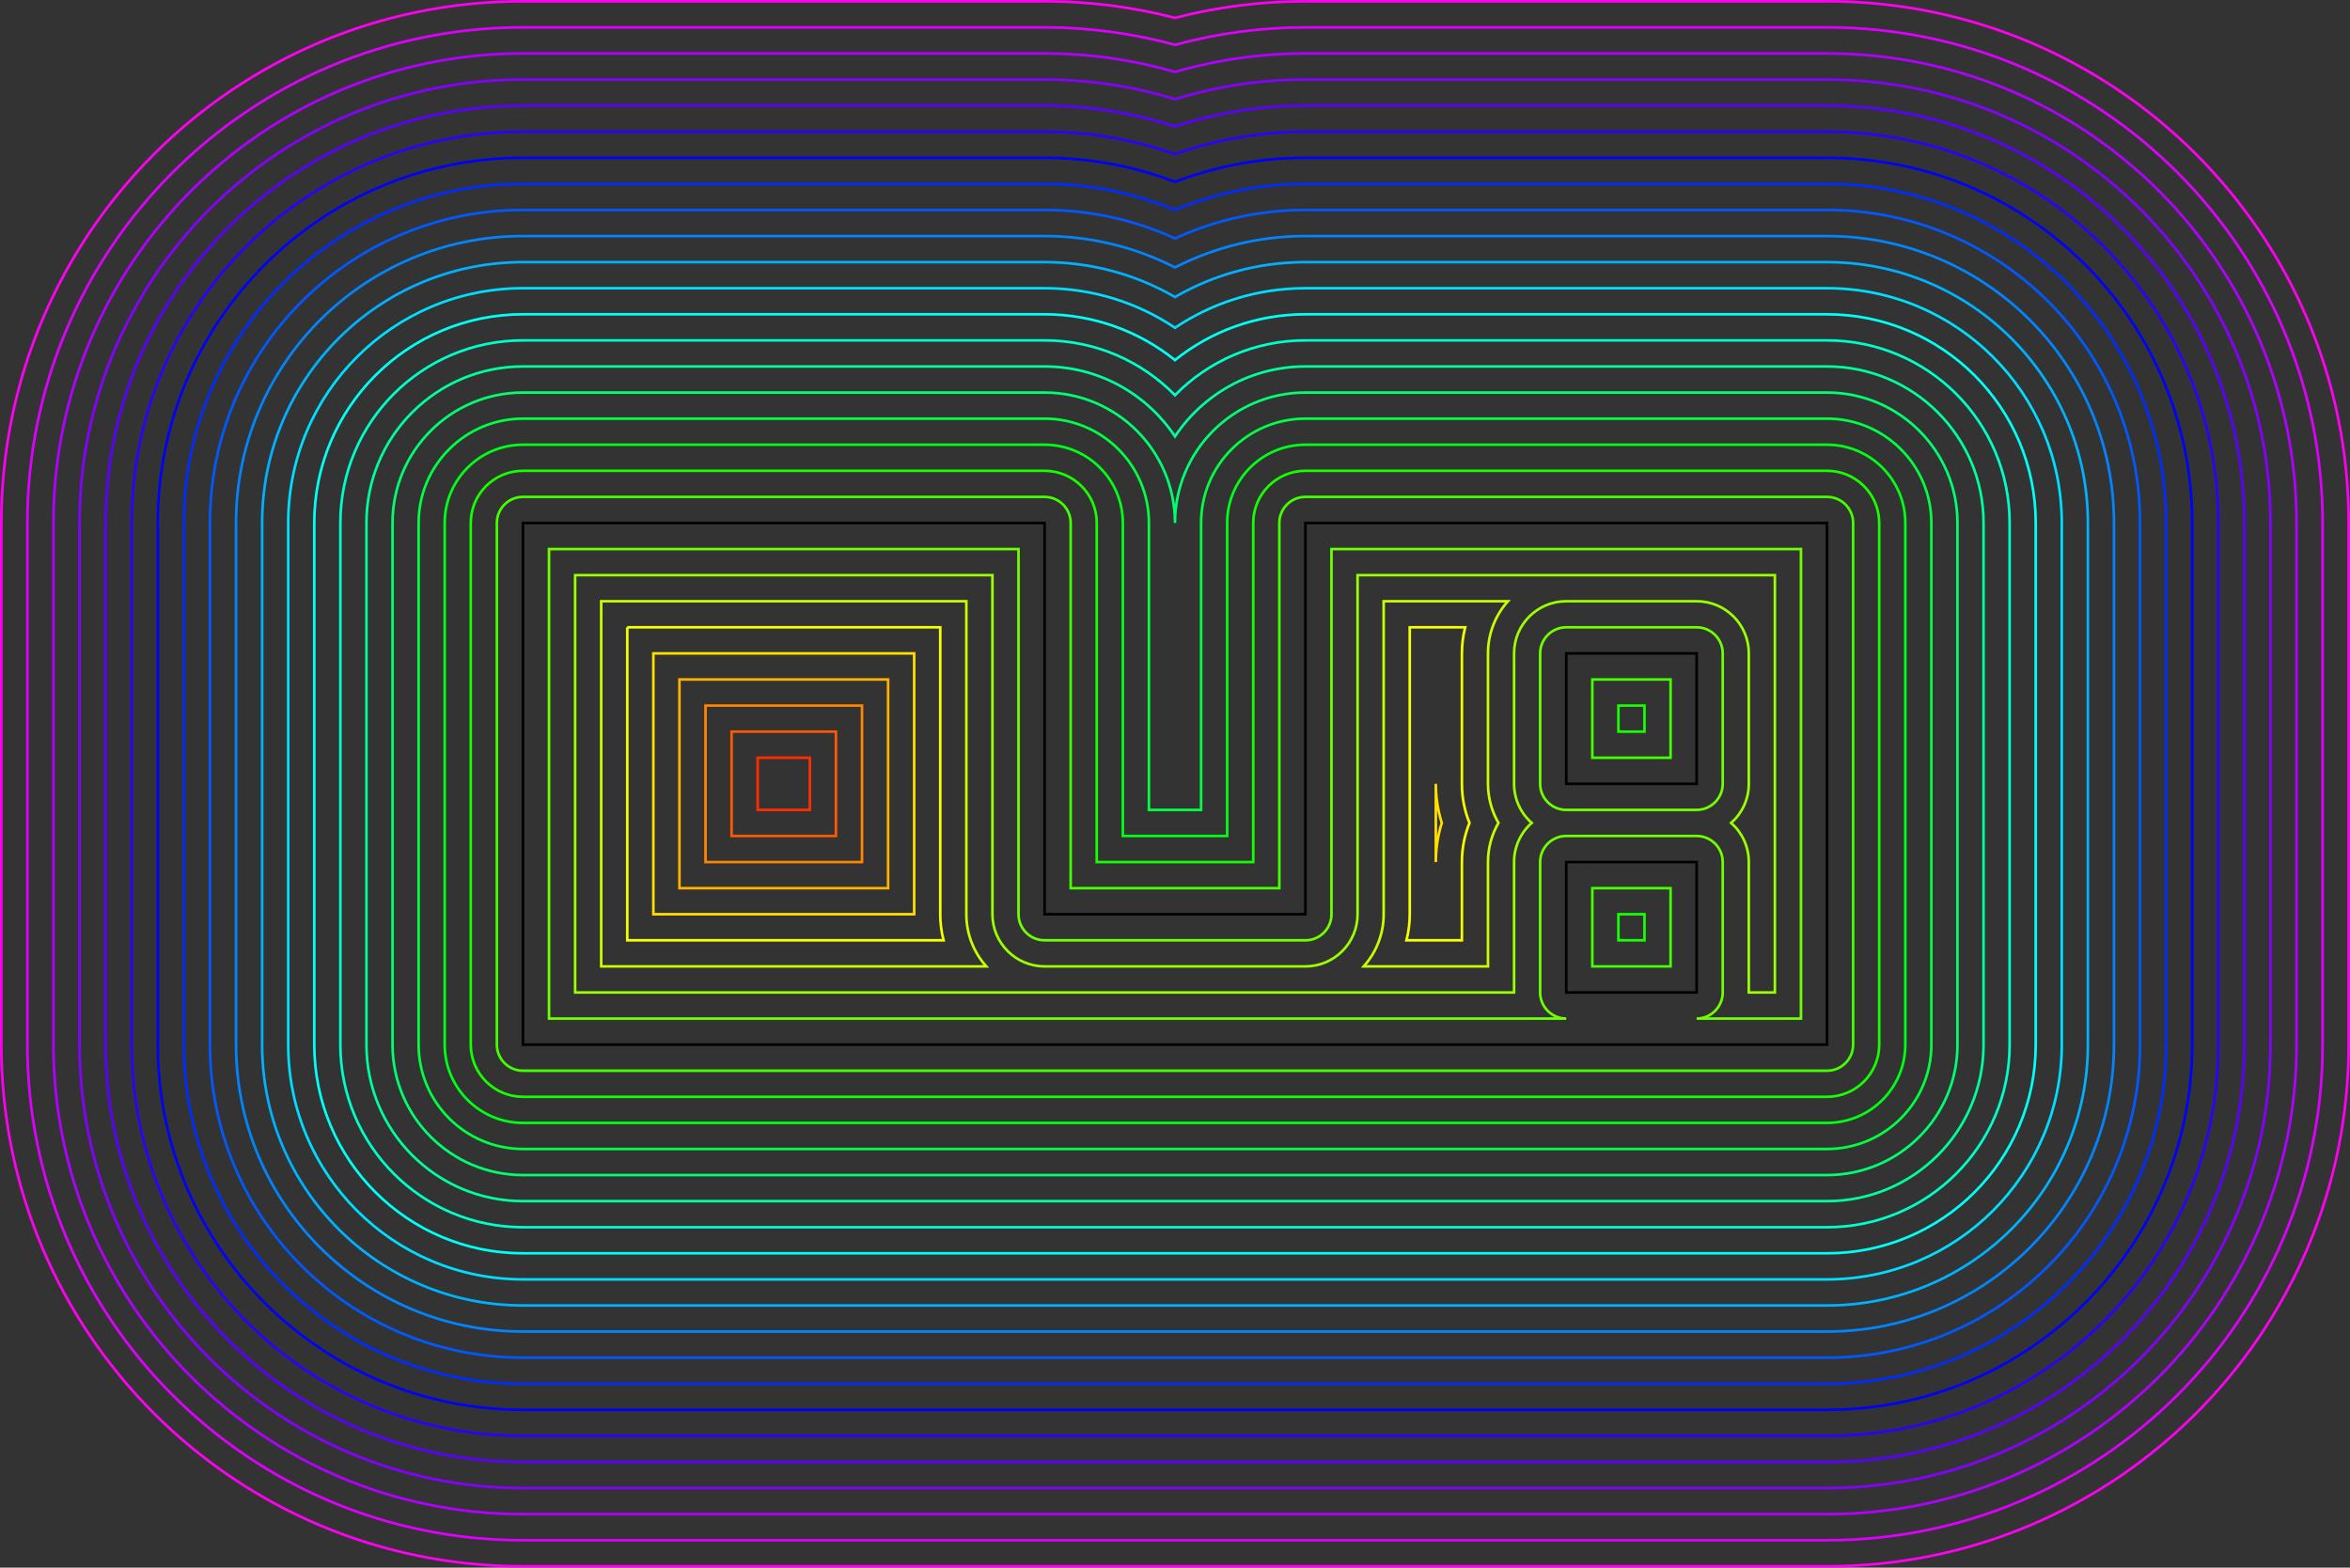 <?xml version="1.0" encoding="UTF-8" standalone="no"?>
<svg
   xmlns:dc="http://purl.org/dc/elements/1.1/"
   xmlns:cc="http://creativecommons.org/ns#"
   xmlns:rdf="http://www.w3.org/1999/02/22-rdf-syntax-ns#"
   xmlns:svg="http://www.w3.org/2000/svg"
   xmlns="http://www.w3.org/2000/svg"
   xmlns:sodipodi="http://sodipodi.sourceforge.net/DTD/sodipodi-0.dtd"
   xmlns:inkscape="http://www.inkscape.org/namespaces/inkscape"
   version="1.1"
   viewBox="30 30 90.1 60.1"
   viewPort=" 30 30 120 90 "
   id="svg62"
   sodipodi:docname="example4-10.svg"
   width="90.1"
   height="60.1"
   inkscape:version="0.92.3 (2405546, 2018-03-11)">
  <rect x="30" y="30" width="90.1" height="60.1" fill="#333333" stroke="none"/>
  <defs
     id="defs66" />
  <sodipodi:namedview
     pagecolor="#ffffff"
     bordercolor="#666666"
     borderopacity="1"
     objecttolerance="10"
     gridtolerance="10"
     guidetolerance="10"
     inkscape:pageopacity="0"
     inkscape:pageshadow="2"
     inkscape:window-width="1920"
     inkscape:window-height="1137"
     id="namedview64"
     showgrid="false"
     fit-margin-top="0"
     fit-margin-left="0"
     fit-margin-right="0"
     fit-margin-bottom="0"
     inkscape:zoom="10.45816"
     inkscape:cx="60.05"
     inkscape:cy="15.05"
     inkscape:window-x="1912"
     inkscape:window-y="-8"
     inkscape:window-maximized="1"
     inkscape:current-layer="svg62" />
  <path
     d="m 50.05,50.05 h 20 v 15 h 10 v -15 h 20 v 20 h -50 z m 40,5 v 5 h 5 v -5 z m 0,8 v 5 h 5 v -5 z"
     stroke-miterlimit="10"
     font-weight="none"
     font-size="none"
     text-anchor="none"
     style="font-family:none;mix-blend-mode:normal;fill:none;fill-rule:nonzero;stroke:#000000;stroke-width:0.1;stroke-linecap:butt;stroke-linejoin:miter;stroke-miterlimit:10;stroke-dasharray:none;stroke-dashoffset:0"
     id="path2"
     inkscape:connector-curvature="0" />
  <path
     d="m 59.05,61.05 c 0.667,0 1.333,0 2,0 0,-0.667 0,-1.333 0,-2 -0.667,0 -1.333,0 -2,0 0,0.667 0,1.333 0,2 z"
     stroke-miterlimit="10"
     font-weight="none"
     font-size="none"
     text-anchor="none"
     style="font-family:none;mix-blend-mode:normal;fill:none;fill-rule:nonzero;stroke:#ff2c00;stroke-width:0.1;stroke-linecap:butt;stroke-linejoin:miter;stroke-miterlimit:10;stroke-dasharray:none;stroke-dashoffset:0"
     id="path4"
     inkscape:connector-curvature="0" />
  <path
     d="m 58.05,62.05 c 1.333,0 2.667,0 4,0 0,-1.333 0,-2.667 0,-4 -1.333,0 -2.667,0 -4,0 0,1.333 0,2.667 0,4 z"
     stroke-miterlimit="10"
     font-weight="none"
     font-size="none"
     text-anchor="none"
     style="font-family:none;mix-blend-mode:normal;fill:none;fill-rule:nonzero;stroke:#ff5900;stroke-width:0.1;stroke-linecap:butt;stroke-linejoin:miter;stroke-miterlimit:10;stroke-dasharray:none;stroke-dashoffset:0"
     id="path6"
     inkscape:connector-curvature="0" />
  <path
     d="m 57.05,63.05 c 2,0 4,0 6,0 0,-2 0,-4 0,-6 -2,0 -4,0 -6,0 0,2 0,4 0,6 z"
     stroke-miterlimit="10"
     font-weight="none"
     font-size="none"
     text-anchor="none"
     style="font-family:none;mix-blend-mode:normal;fill:none;fill-rule:nonzero;stroke:#ff8500;stroke-width:0.1;stroke-linecap:butt;stroke-linejoin:miter;stroke-miterlimit:10;stroke-dasharray:none;stroke-dashoffset:0"
     id="path8"
     inkscape:connector-curvature="0" />
  <path
     d="m 56.05,64.05 c 2.667,0 5.333,0 8,0 0,-2.667 0,-5.333 0,-8 -2.667,0 -5.333,0 -8,0 0,2.667 0,5.333 0,8 z"
     stroke-miterlimit="10"
     font-weight="none"
     font-size="none"
     text-anchor="none"
     style="font-family:none;mix-blend-mode:normal;fill:none;fill-rule:nonzero;stroke:#ffb100;stroke-width:0.1;stroke-linecap:butt;stroke-linejoin:miter;stroke-miterlimit:10;stroke-dasharray:none;stroke-dashoffset:0"
     id="path10"
     inkscape:connector-curvature="0" />
  <path
     d="m 65.05,55.05 c 0,3.333 0,6.667 0,10 -3.333,0 -6.667,0 -10,0 0,-3.333 0,-6.667 0,-10 3.333,0 6.667,0 10,0 z m 20.229,6.5 c -0.149,0.474 -0.229,0.977 -0.229,1.5 0,-1 0,-2 0,-3 0,0.523 0.08,1.026 0.229,1.5 z"
     stroke-miterlimit="10"
     font-weight="none"
     font-size="none"
     text-anchor="none"
     style="font-family:none;mix-blend-mode:normal;fill:none;fill-rule:nonzero;stroke:#ffde00;stroke-width:0.1;stroke-linecap:butt;stroke-linejoin:miter;stroke-miterlimit:10;stroke-dasharray:none;stroke-dashoffset:0"
     id="path12"
     inkscape:connector-curvature="0" />
  <path
     d="m 54.05,54.05 c 4,0 8,0 12,0 0,3.667 0,7.333 0,11 0,0.345 0.044,0.68 0.126,1 -4.042,0 -8.084,0 -12.126,0 0,-4 0,-8 0,-12 z m 30,11 c 0,-3.667 0,-7.333 0,-11 0.709,0 1.417,0 2.126,0 -0.082,0.32 -0.126,0.655 -0.126,1 0,1.667 0,3.333 0,5 0,0.53 0.103,1.037 0.291,1.5 -0.188,0.463 -0.291,0.97 -0.291,1.5 0,1 0,2 0,3 -0.709,0 -1.417,0 -2.126,0 0.082,-0.32 0.126,-0.655 0.126,-1 z"
     stroke-miterlimit="10"
     font-weight="none"
     font-size="none"
     text-anchor="none"
     style="font-family:none;mix-blend-mode:normal;fill:none;fill-rule:nonzero;stroke:#f4ff00;stroke-width:0.1;stroke-linecap:butt;stroke-linejoin:miter;stroke-miterlimit:10;stroke-dasharray:none;stroke-dashoffset:0"
     id="path14"
     inkscape:connector-curvature="0" />
  <path
     d="m 53.05,53.05 c 4.667,0 9.333,0 14,0 0,4 0,8 0,12 0,0.768 0.289,1.469 0.764,2 -4.921,0 -9.843,0 -14.764,0 0,-4.667 0,-9.333 0,-14 z m 30,12 c 0,-4 0,-8 0,-12 1.588,0 3.176,0 4.764,0 -0.475,0.531 -0.764,1.232 -0.764,2 0,1.667 0,3.333 0,5 0,0.546 0.146,1.059 0.401,1.5 -0.255,0.441 -0.401,0.954 -0.401,1.5 0,1.333 0,2.667 0,4 -1.588,0 -3.176,0 -4.764,0 0.475,-0.531 0.764,-1.232 0.764,-2 z"
     stroke-miterlimit="10"
     font-weight="none"
     font-size="none"
     text-anchor="none"
     style="font-family:none;mix-blend-mode:normal;fill:none;fill-rule:nonzero;stroke:#c8ff00;stroke-width:0.1;stroke-linecap:butt;stroke-linejoin:miter;stroke-miterlimit:10;stroke-dasharray:none;stroke-dashoffset:0"
     id="path16"
     inkscape:connector-curvature="0" />
  <path
     d="m 52.05,52.05 c 5.333,0 10.667,0 16,0 0,4.333 0,8.667 0,13 0,1.105 0.895,2 2,2 3.333,0 6.667,0 10,0 1.105,0 2,-0.895 2,-2 0,-4.333 0,-8.667 0,-13 5.333,0 10.667,0 16,0 0,5.333 0,10.667 0,16 -0.333,0 -0.667,0 -1,0 0,-1.667 0,-3.333 0,-5 0,-0.597 -0.262,-1.134 -0.677,-1.5 0.415,-0.366 0.677,-0.903 0.677,-1.5 0,-1.667 0,-3.333 0,-5 0,-1.105 -0.895,-2 -2,-2 -1.667,0 -3.333,0 -5,0 -1.105,0 -2,0.895 -2,2 0,1.667 0,3.333 0,5 0,0.597 0.262,1.134 0.677,1.5 -0.415,0.366 -0.677,0.903 -0.677,1.5 0,1.667 0,3.333 0,5 -12,0 -24,0 -36,0 0,-5.333 0,-10.667 0,-16 z"
     stroke-miterlimit="10"
     font-weight="none"
     font-size="none"
     text-anchor="none"
     style="font-family:none;mix-blend-mode:normal;fill:none;fill-rule:nonzero;stroke:#9bff00;stroke-width:0.1;stroke-linecap:butt;stroke-linejoin:miter;stroke-miterlimit:10;stroke-dasharray:none;stroke-dashoffset:0"
     id="path18"
     inkscape:connector-curvature="0" />
  <path
     d="m 51.05,51.05 c 6,0 12,0 18,0 0,4.667 0,9.333 0,14 0,0.552 0.448,1 1,1 3.333,0 6.667,0 10,0 0.552,0 1,-0.448 1,-1 0,-4.667 0,-9.333 0,-14 6,0 12,0 18,0 0,6 0,12 0,18 -1.333,0 -2.667,0 -4,0 0.552,0 1,-0.448 1,-1 0,-1.667 0,-3.333 0,-5 0,-0.552 -0.448,-1 -1,-1 -1.667,0 -3.333,0 -5,0 -0.552,0 -1,0.448 -1,1 0,1.667 0,3.333 0,5 0,0.552 0.448,1 1,1 -13,0 -26,0 -39,0 0,-6 0,-12 0,-18 z m 38,4 c 0,1.667 0,3.333 0,5 0,0.552 0.448,1 1,1 1.667,0 3.333,0 5,0 0.552,0 1,-0.448 1,-1 0,-1.667 0,-3.333 0,-5 0,-0.552 -0.448,-1 -1,-1 -1.667,0 -3.333,0 -5,0 -0.552,0 -1,0.448 -1,1 z"
     stroke-miterlimit="10"
     font-weight="none"
     font-size="none"
     text-anchor="none"
     style="font-family:none;mix-blend-mode:normal;fill:none;fill-rule:nonzero;stroke:#6fff00;stroke-width:0.1;stroke-linecap:butt;stroke-linejoin:miter;stroke-miterlimit:10;stroke-dasharray:none;stroke-dashoffset:0"
     id="path20"
     inkscape:connector-curvature="0" />
  <path
     d="m 50.05,49.05 c 6.667,0 13.333,0 20,0 0.552,0 1,0.448 1,1 0,4.667 0,9.333 0,14 2.667,0 5.333,0 8,0 0,-4.667 0,-9.333 0,-14 0,-0.552 0.448,-1 1,-1 6.667,0 13.333,0 20,0 0.552,0 1,0.448 1,1 0,6.667 0,13.333 0,20 0,0.552 -0.448,1 -1,1 -16.667,0 -33.333,0 -50,0 -0.552,0 -1,-0.448 -1,-1 0,-6.667 0,-13.333 0,-20 0,-0.552 0.448,-1 1,-1 z m 41,7 c 0,1 0,2 0,3 1,0 2,0 3,0 0,-1 0,-2 0,-3 -1,0 -2,0 -3,0 z m 0,8 c 0,1 0,2 0,3 1,0 2,0 3,0 0,-1 0,-2 0,-3 -1,0 -2,0 -3,0 z"
     stroke-miterlimit="10"
     font-weight="none"
     font-size="none"
     text-anchor="none"
     style="font-family:none;mix-blend-mode:normal;fill:none;fill-rule:nonzero;stroke:#43ff00;stroke-width:0.1;stroke-linecap:butt;stroke-linejoin:miter;stroke-miterlimit:10;stroke-dasharray:none;stroke-dashoffset:0"
     id="path22"
     inkscape:connector-curvature="0" />
  <path
     d="m 50.05,48.05 c 6.667,0 13.333,0 20,0 1.105,0 2,0.895 2,2 0,4.333 0,8.667 0,13 2,0 4,0 6,0 0,-4.333 0,-8.667 0,-13 0,-1.105 0.895,-2 2,-2 6.667,0 13.333,0 20,0 1.105,0 2,0.895 2,2 0,6.667 0,13.333 0,20 0,1.105 -0.895,2 -2,2 -16.667,0 -33.333,0 -50,0 -1.105,0 -2,-0.895 -2,-2 0,-6.667 0,-13.333 0,-20 0,-1.105 0.895,-2 2,-2 z m 42,10 c 0.333,0 0.667,0 1,0 0,-0.333 0,-0.667 0,-1 -0.333,0 -0.667,0 -1,0 0,0.333 0,0.667 0,1 z m 0,8 c 0.333,0 0.667,0 1,0 0,-0.333 0,-0.667 0,-1 -0.333,0 -0.667,0 -1,0 0,0.333 0,0.667 0,1 z"
     stroke-miterlimit="10"
     font-weight="none"
     font-size="none"
     text-anchor="none"
     style="font-family:none;mix-blend-mode:normal;fill:none;fill-rule:nonzero;stroke:#16ff00;stroke-width:0.1;stroke-linecap:butt;stroke-linejoin:miter;stroke-miterlimit:10;stroke-dasharray:none;stroke-dashoffset:0"
     id="path24"
     inkscape:connector-curvature="0" />
  <path
     d="m 50.05,47.05 c 6.667,0 13.333,0 20,0 1.657,0 3,1.343 3,3 0,4 0,8 0,12 1.333,0 2.667,0 4,0 0,-4 0,-8 0,-12 0,-1.657 1.343,-3 3,-3 6.667,0 13.333,0 20,0 1.657,0 3,1.343 3,3 0,6.667 0,13.333 0,20 0,1.657 -1.343,3 -3,3 -16.667,0 -33.333,0 -50,0 -1.657,0 -3,-1.343 -3,-3 0,-6.667 0,-13.333 0,-20 0,-1.657 1.343,-3 3,-3 z"
     stroke-miterlimit="10"
     font-weight="none"
     font-size="none"
     text-anchor="none"
     style="font-family:none;mix-blend-mode:normal;fill:none;fill-rule:nonzero;stroke:#00ff16;stroke-width:0.1;stroke-linecap:butt;stroke-linejoin:miter;stroke-miterlimit:10;stroke-dasharray:none;stroke-dashoffset:0"
     id="path26"
     inkscape:connector-curvature="0" />
  <path
     d="m 50.05,46.05 c 6.667,0 13.333,0 20,0 2.209,0 4,1.791 4,4 0,3.667 0,7.333 0,11 0.667,0 1.333,0 2,0 0,-3.667 0,-7.333 0,-11 0,-2.209 1.791,-4 4,-4 6.667,0 13.333,0 20,0 2.209,0 4,1.791 4,4 0,6.667 0,13.333 0,20 0,2.209 -1.791,4 -4,4 -16.667,0 -33.333,0 -50,0 -2.209,0 -4,-1.791 -4,-4 0,-6.667 0,-13.333 0,-20 0,-2.209 1.791,-4 4,-4 z"
     stroke-miterlimit="10"
     font-weight="none"
     font-size="none"
     text-anchor="none"
     style="font-family:none;mix-blend-mode:normal;fill:none;fill-rule:nonzero;stroke:#00ff43;stroke-width:0.1;stroke-linecap:butt;stroke-linejoin:miter;stroke-miterlimit:10;stroke-dasharray:none;stroke-dashoffset:0"
     id="path28"
     inkscape:connector-curvature="0" />
  <path
     d="m 50.05,45.05 c 6.667,0 13.333,0 20,0 2.761,0 5,2.239 5,5 0,-2.761 2.239,-5 5,-5 6.667,0 13.333,0 20,0 2.761,0 5,2.239 5,5 0,6.667 0,13.333 0,20 0,2.761 -2.239,5 -5,5 -16.667,0 -33.333,0 -50,0 -2.761,0 -5,-2.239 -5,-5 0,-6.667 0,-13.333 0,-20 0,-2.761 2.239,-5 5,-5 z"
     stroke-miterlimit="10"
     font-weight="none"
     font-size="none"
     text-anchor="none"
     style="font-family:none;mix-blend-mode:normal;fill:none;fill-rule:nonzero;stroke:#00ff6f;stroke-width:0.1;stroke-linecap:butt;stroke-linejoin:miter;stroke-miterlimit:10;stroke-dasharray:none;stroke-dashoffset:0"
     id="path30"
     inkscape:connector-curvature="0" />
  <path
     d="m 50.05,44.05 c 6.667,0 13.333,0 20,0 2.087,0 3.925,1.066 5,2.682 1.075,-1.617 2.913,-2.682 5,-2.682 6.667,0 13.333,0 20,0 3.314,0 6,2.686 6,6 0,6.667 0,13.333 0,20 0,3.314 -2.686,6 -6,6 -16.667,0 -33.333,0 -50,0 -3.314,0 -6,-2.686 -6,-6 0,-6.667 0,-13.333 0,-20 0,-3.314 2.686,-6 6,-6 z"
     stroke-miterlimit="10"
     font-weight="none"
     font-size="none"
     text-anchor="none"
     style="font-family:none;mix-blend-mode:normal;fill:none;fill-rule:nonzero;stroke:#00ff9b;stroke-width:0.1;stroke-linecap:butt;stroke-linejoin:miter;stroke-miterlimit:10;stroke-dasharray:none;stroke-dashoffset:0"
     id="path32"
     inkscape:connector-curvature="0" />
  <path
     d="m 50.05,43.05 c 6.667,0 13.333,0 20,0 1.959,0 3.729,0.804 5,2.101 1.271,-1.297 3.041,-2.101 5,-2.101 6.667,0 13.333,0 20,0 3.866,0 7,3.134 7,7 0,6.667 0,13.333 0,20 0,3.866 -3.134,7 -7,7 -16.667,0 -33.333,0 -50,0 -3.866,0 -7,-3.134 -7,-7 0,-6.667 0,-13.333 0,-20 0,-3.866 3.134,-7 7,-7 z"
     stroke-miterlimit="10"
     font-weight="none"
     font-size="none"
     text-anchor="none"
     style="font-family:none;mix-blend-mode:normal;fill:none;fill-rule:nonzero;stroke:#00ffc8;stroke-width:0.1;stroke-linecap:butt;stroke-linejoin:miter;stroke-miterlimit:10;stroke-dasharray:none;stroke-dashoffset:0"
     id="path34"
     inkscape:connector-curvature="0" />
  <path
     d="m 50.05,42.05 c 6.667,0 13.333,0 20,0 1.892,0 3.63,0.657 5,1.755 1.37,-1.098 3.108,-1.755 5,-1.755 6.667,0 13.333,0 20,0 4.418,0 8,3.582 8,8 0,6.667 0,13.333 0,20 0,4.418 -3.582,8 -8,8 -16.667,0 -33.333,0 -50,0 -4.418,0 -8,-3.582 -8,-8 0,-6.667 0,-13.333 0,-20 0,-4.418 3.582,-8 8,-8 z"
     stroke-miterlimit="10"
     font-weight="none"
     font-size="none"
     text-anchor="none"
     style="font-family:none;mix-blend-mode:normal;fill:none;fill-rule:nonzero;stroke:#00fff4;stroke-width:0.1;stroke-linecap:butt;stroke-linejoin:miter;stroke-miterlimit:10;stroke-dasharray:none;stroke-dashoffset:0"
     id="path36"
     inkscape:connector-curvature="0" />
  <path
     d="m 50.05,41.05 c 6.667,0 13.333,0 20,0 1.85,0 3.57,0.558 5,1.516 1.43,-0.957 3.15,-1.516 5,-1.516 6.667,0 13.333,0 20,0 4.971,0 9,4.029 9,9 0,6.667 0,13.333 0,20 0,4.971 -4.029,9 -9,9 -16.667,0 -33.333,0 -50,0 -4.971,0 -9,-4.029 -9,-9 0,-6.667 0,-13.333 0,-20 0,-4.971 4.029,-9 9,-9 z"
     stroke-miterlimit="10"
     font-weight="none"
     font-size="none"
     text-anchor="none"
     style="font-family:none;mix-blend-mode:normal;fill:none;fill-rule:nonzero;stroke:#00deff;stroke-width:0.1;stroke-linecap:butt;stroke-linejoin:miter;stroke-miterlimit:10;stroke-dasharray:none;stroke-dashoffset:0"
     id="path38"
     inkscape:connector-curvature="0" />
  <path
     d="m 50.05,40.05 c 6.667,0 13.333,0 20,0 1.821,0 3.529,0.487 5,1.338 1.471,-0.851 3.179,-1.338 5,-1.338 6.667,0 13.333,0 20,0 5.523,0 10,4.477 10,10 0,6.667 0,13.333 0,20 0,5.523 -4.477,10 -10,10 -16.667,0 -33.333,0 -50,0 -5.523,0 -10,-4.477 -10,-10 0,-6.667 0,-13.333 0,-20 0,-5.523 4.477,-10 10,-10 z"
     stroke-miterlimit="10"
     font-weight="none"
     font-size="none"
     text-anchor="none"
     style="font-family:none;mix-blend-mode:normal;fill:none;fill-rule:nonzero;stroke:#00b1ff;stroke-width:0.1;stroke-linecap:butt;stroke-linejoin:miter;stroke-miterlimit:10;stroke-dasharray:none;stroke-dashoffset:0"
     id="path40"
     inkscape:connector-curvature="0" />
  <path
     d="m 50.05,39.05 c 6.667,0 13.333,0 20,0 1.738,0 3.452,0.412 5,1.202 1.548,-0.79 3.262,-1.202 5,-1.202 6.667,0 13.333,0 20,0 6.075,0 11,4.925 11,11 0,6.667 0,13.333 0,20 0,6.075 -4.925,11 -11,11 -16.667,0 -33.333,0 -50,0 -6.075,0 -11,-4.925 -11,-11 0,-6.667 0,-13.333 0,-20 0,-6.075 4.925,-11 11,-11 z"
     stroke-miterlimit="10"
     font-weight="none"
     font-size="none"
     text-anchor="none"
     style="font-family:none;mix-blend-mode:normal;fill:none;fill-rule:nonzero;stroke:#0085ff;stroke-width:0.1;stroke-linecap:butt;stroke-linejoin:miter;stroke-miterlimit:10;stroke-dasharray:none;stroke-dashoffset:0"
     id="path42"
     inkscape:connector-curvature="0" />
  <path
     d="m 50.05,38.05 c 6.667,0 13.333,0 20,0 1.726,0 3.431,0.372 5,1.091 1.569,-0.719 3.274,-1.091 5,-1.091 6.667,0 13.333,0 20,0 6.627,0 12,5.373 12,12 0,6.667 0,13.333 0,20 0,6.627 -5.373,12 -12,12 -16.667,0 -33.333,0 -50,0 -6.627,0 -12,-5.373 -12,-12 0,-6.667 0,-13.333 0,-20 0,-6.627 5.373,-12 12,-12 z"
     stroke-miterlimit="10"
     font-weight="none"
     font-size="none"
     text-anchor="none"
     style="font-family:none;mix-blend-mode:normal;fill:none;fill-rule:nonzero;stroke:#0059ff;stroke-width:0.1;stroke-linecap:butt;stroke-linejoin:miter;stroke-miterlimit:10;stroke-dasharray:none;stroke-dashoffset:0"
     id="path44"
     inkscape:connector-curvature="0" />
  <path
     d="m 50.05,37.05 c 6.667,0 13.333,0 20,0 1.716,0 3.416,0.34 5,1 1.584,-0.66 3.284,-1 5,-1 6.667,0 13.333,0 20,0 7.18,0 13,5.82 13,13 0,6.667 0,13.333 0,20 0,7.18 -5.82,13 -13,13 -16.667,0 -33.333,0 -50,0 -7.18,0 -13,-5.82 -13,-13 0,-6.667 0,-13.333 0,-20 0,-7.18 5.82,-13 13,-13 z"
     stroke-miterlimit="10"
     font-weight="none"
     font-size="none"
     text-anchor="none"
     style="font-family:none;mix-blend-mode:normal;fill:none;fill-rule:nonzero;stroke:#002cff;stroke-width:0.1;stroke-linecap:butt;stroke-linejoin:miter;stroke-miterlimit:10;stroke-dasharray:none;stroke-dashoffset:0"
     id="path46"
     inkscape:connector-curvature="0" />
  <path
     d="m 50.05,36.05 c 6.667,0 13.333,0 20,0 1.709,0 3.404,0.313 5,0.923 1.596,-0.61 3.291,-0.923 5,-0.923 6.667,0 13.333,0 20,0 7.732,0 14,6.268 14,14 0,6.667 0,13.333 0,20 0,7.732 -6.268,14 -14,14 -16.667,0 -33.333,0 -50,0 -7.732,0 -14,-6.268 -14,-14 0,-6.667 0,-13.333 0,-20 0,-7.732 6.268,-14 14,-14 z"
     stroke-miterlimit="10"
     font-weight="none"
     font-size="none"
     text-anchor="none"
     style="font-family:none;mix-blend-mode:normal;fill:none;fill-rule:nonzero;stroke:#0000ff;stroke-width:0.1;stroke-linecap:butt;stroke-linejoin:miter;stroke-miterlimit:10;stroke-dasharray:none;stroke-dashoffset:0"
     id="path48"
     inkscape:connector-curvature="0" />
  <path
     d="m 50.05,35.05 c 6.667,0 13.333,0 20,0 1.703,0 3.394,0.29 5,0.858 1.606,-0.568 3.297,-0.858 5,-0.858 6.667,0 13.333,0 20,0 8.284,0 15,6.716 15,15 0,6.667 0,13.333 0,20 0,8.284 -6.716,15 -15,15 -16.667,0 -33.333,0 -50,0 -8.284,0 -15,-6.716 -15,-15 0,-6.667 0,-13.333 0,-20 0,-8.284 6.716,-15 15,-15 z"
     stroke-miterlimit="10"
     font-weight="none"
     font-size="none"
     text-anchor="none"
     style="font-family:none;mix-blend-mode:normal;fill:none;fill-rule:nonzero;stroke:#2c00ff;stroke-width:0.1;stroke-linecap:butt;stroke-linejoin:miter;stroke-miterlimit:10;stroke-dasharray:none;stroke-dashoffset:0"
     id="path50"
     inkscape:connector-curvature="0" />
  <path
     d="m 50.05,34.05 c 6.667,0 13.333,0 20,0 1.699,0 3.386,0.27 5,0.801 1.614,-0.531 3.301,-0.801 5,-0.801 6.667,0 13.333,0 20,0 8.837,0 16,7.163 16,16 0,6.667 0,13.333 0,20 0,8.837 -7.163,16 -16,16 -16.667,0 -33.333,0 -50,0 -8.837,0 -16,-7.163 -16,-16 0,-6.667 0,-13.333 0,-20 0,-8.837 7.163,-16 16,-16 z"
     stroke-miterlimit="10"
     font-weight="none"
     font-size="none"
     text-anchor="none"
     style="font-family:none;mix-blend-mode:normal;fill:none;fill-rule:nonzero;stroke:#5900ff;stroke-width:0.1;stroke-linecap:butt;stroke-linejoin:miter;stroke-miterlimit:10;stroke-dasharray:none;stroke-dashoffset:0"
     id="path52"
     inkscape:connector-curvature="0" />
  <path
     d="m 50.05,33.05 c 6.667,0 13.333,0 20,0 1.695,0 3.38,0.253 5,0.752 1.62,-0.498 3.305,-0.752 5,-0.752 6.667,0 13.333,0 20,0 9.389,0 17,7.611 17,17 0,6.667 0,13.333 0,20 0,9.389 -7.611,17 -17,17 -16.667,0 -33.333,0 -50,0 -9.389,0 -17,-7.611 -17,-17 0,-6.667 0,-13.333 0,-20 0,-9.389 7.611,-17 17,-17 z"
     stroke-miterlimit="10"
     font-weight="none"
     font-size="none"
     text-anchor="none"
     style="font-family:none;mix-blend-mode:normal;fill:none;fill-rule:nonzero;stroke:#8500ff;stroke-width:0.1;stroke-linecap:butt;stroke-linejoin:miter;stroke-miterlimit:10;stroke-dasharray:none;stroke-dashoffset:0"
     id="path54"
     inkscape:connector-curvature="0" />
  <path
     d="m 50.05,32.05 c 6.667,0 13.333,0 20,0 1.692,0 3.375,0.238 5,0.708 1.625,-0.47 3.308,-0.708 5,-0.708 6.667,0 13.333,0 20,0 9.941,0 18,8.059 18,18 0,6.667 0,13.333 0,20 0,9.941 -8.059,18 -18,18 -16.667,0 -33.333,0 -50,0 -9.941,0 -18,-8.059 -18,-18 0,-6.667 0,-13.333 0,-20 0,-9.941 8.059,-18 18,-18 z"
     stroke-miterlimit="10"
     font-weight="none"
     font-size="none"
     text-anchor="none"
     style="font-family:none;mix-blend-mode:normal;fill:none;fill-rule:nonzero;stroke:#b100ff;stroke-width:0.1;stroke-linecap:butt;stroke-linejoin:miter;stroke-miterlimit:10;stroke-dasharray:none;stroke-dashoffset:0"
     id="path56"
     inkscape:connector-curvature="0" />
  <path
     d="m 50.05,31.05 c 6.667,0 13.333,0 20,0 1.689,0 3.371,0.225 5,0.67 1.629,-0.444 3.311,-0.67 5,-0.67 6.667,0 13.333,0 20,0 10.493,0 19,8.507 19,19 0,6.667 0,13.333 0,20 0,10.493 -8.507,19 -19,19 -16.667,0 -33.333,0 -50,0 -10.493,0 -19,-8.507 -19,-19 0,-6.667 0,-13.333 0,-20 0,-10.493 8.507,-19 19,-19 z"
     stroke-miterlimit="10"
     font-weight="none"
     font-size="none"
     text-anchor="none"
     style="font-family:none;mix-blend-mode:normal;fill:none;fill-rule:nonzero;stroke:#de00ff;stroke-width:0.1;stroke-linecap:butt;stroke-linejoin:miter;stroke-miterlimit:10;stroke-dasharray:none;stroke-dashoffset:0"
     id="path58"
     inkscape:connector-curvature="0" />
  <path
     d="m 50.05,30.05 c 6.667,0 13.333,0 20,0 1.687,0 3.367,0.213 5,0.635 1.633,-0.422 3.313,-0.635 5,-0.635 6.667,0 13.333,0 20,0 11.046,0 20,8.954 20,20 0,6.667 0,13.333 0,20 0,11.046 -8.954,20 -20,20 -16.667,0 -33.333,0 -50,0 -11.046,0 -20,-8.954 -20,-20 0,-6.667 0,-13.333 0,-20 0,-11.046 8.954,-20 20,-20 z"
     stroke-miterlimit="10"
     font-weight="none"
     font-size="none"
     text-anchor="none"
     style="font-family:none;mix-blend-mode:normal;fill:none;fill-rule:nonzero;stroke:#ff00f4;stroke-width:0.1;stroke-linecap:butt;stroke-linejoin:miter;stroke-miterlimit:10;stroke-dasharray:none;stroke-dashoffset:0"
     id="path60"
     inkscape:connector-curvature="0" />
</svg>
